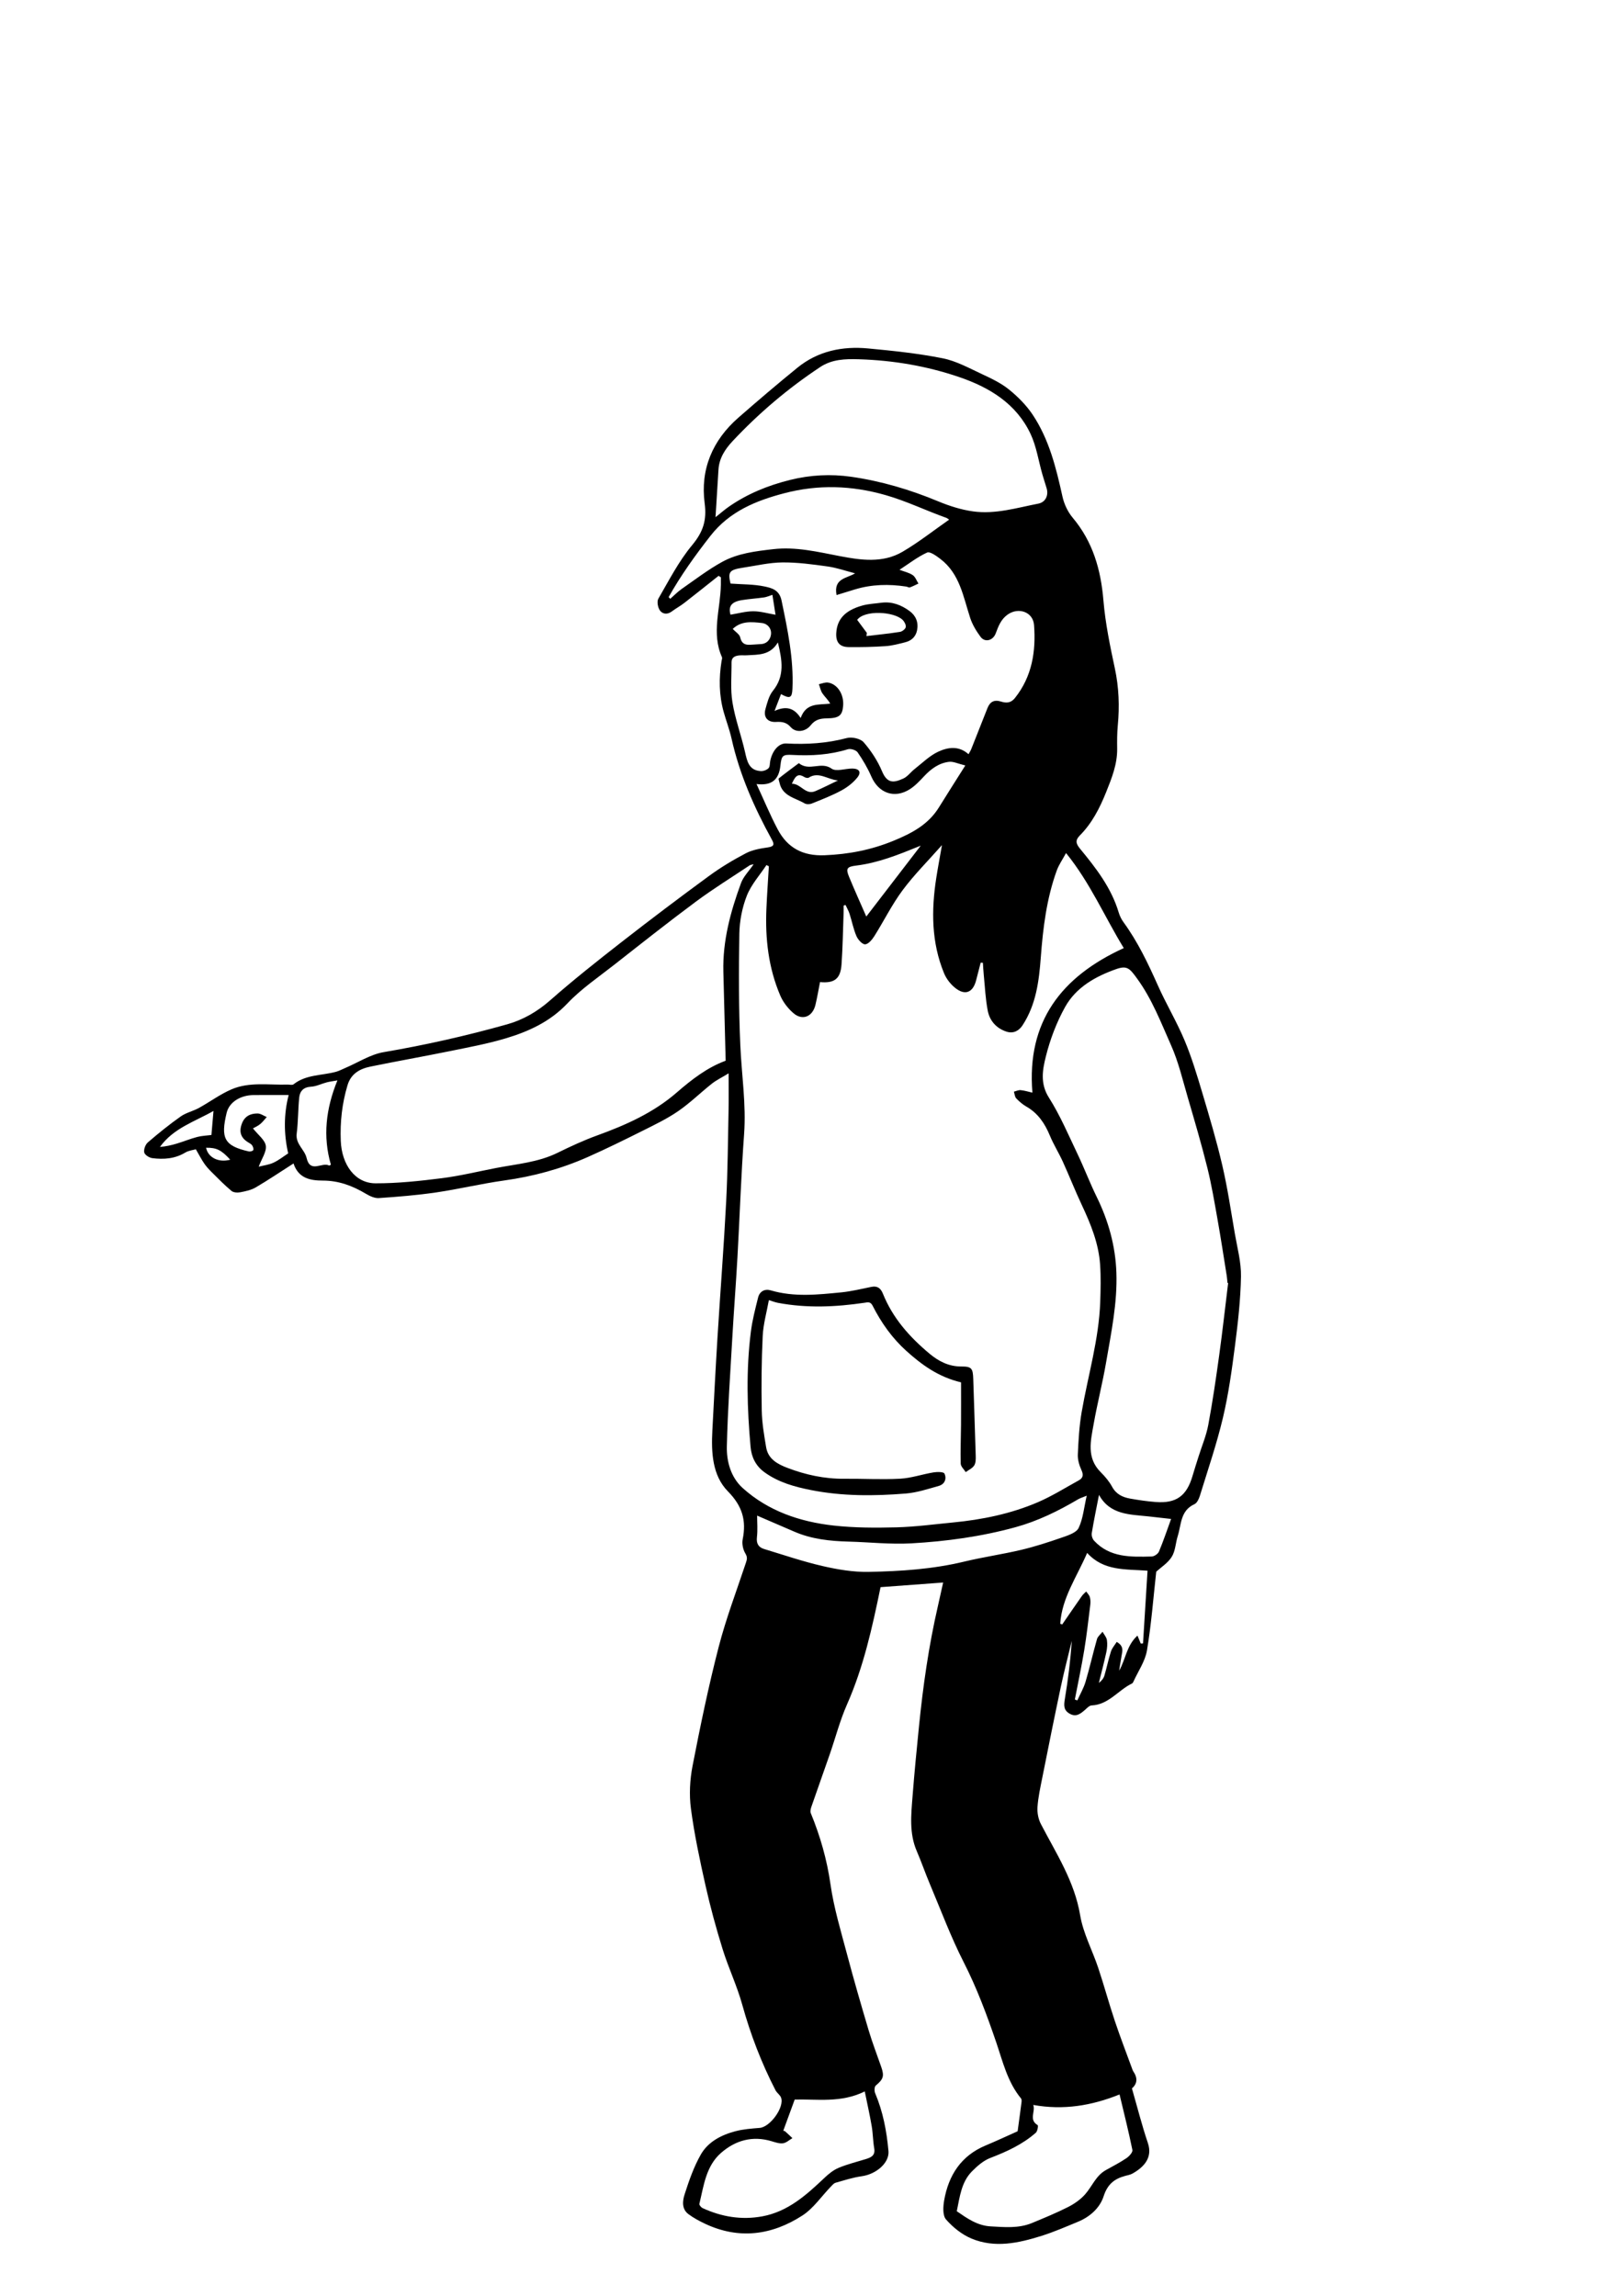 <svg width="325" height="462" viewBox="0 0 325 462" fill="none" xmlns="http://www.w3.org/2000/svg">
<path d="M189.797 318.449C185.562 318.762 181.35 319.074 177.201 319.381C175.536 327.474 173.786 335.435 170.453 342.98C169.029 346.205 168.139 349.667 166.98 353.012C165.762 356.527 164.505 360.029 163.291 363.545C163.151 363.951 163.01 364.485 163.156 364.841C165.062 369.476 166.417 374.21 167.132 379.218C167.804 383.927 169.206 388.541 170.43 393.158C171.798 398.317 173.283 403.446 174.806 408.561C175.547 411.049 176.488 413.476 177.34 415.93C177.99 417.805 177.757 418.391 176.231 419.679C175.949 419.916 175.931 420.773 176.114 421.206C177.693 424.934 178.436 428.861 178.792 432.847C179.007 435.253 176.299 437.519 173.418 437.92C171.638 438.168 169.898 438.738 168.16 439.229C167.802 439.33 167.499 439.697 167.219 439.987C165.315 441.953 163.711 444.376 161.474 445.822C155.338 449.787 148.718 450.703 141.879 447.48C140.717 446.932 139.565 446.309 138.538 445.545C137.147 444.511 137.355 442.854 137.771 441.562C138.655 438.813 139.618 436.024 141.043 433.533C142.499 430.99 145.141 429.621 147.948 428.875C149.54 428.451 151.226 428.328 152.879 428.194C154.993 428.024 157.912 424.004 157.172 422.085C156.96 421.536 156.338 421.156 156.06 420.617C153.221 415.104 151.018 409.358 149.358 403.366C148.308 399.577 146.584 395.98 145.416 392.218C144.11 388.012 142.949 383.749 141.983 379.453C140.83 374.323 139.732 369.161 139.041 363.956C138.666 361.137 138.828 358.129 139.372 355.328C140.925 347.326 142.581 339.33 144.617 331.441C146.11 325.658 148.259 320.043 150.142 314.363C150.359 313.709 150.403 313.279 149.988 312.588C149.519 311.807 149.277 310.65 149.456 309.761C150.223 305.956 149.389 303.059 146.488 300.109C143.336 296.904 143.122 292.278 143.354 287.857C143.684 281.581 144.004 275.305 144.392 269.032C144.953 259.944 145.664 250.865 146.134 241.773C146.455 235.582 146.487 229.376 146.619 223.176C146.666 220.945 146.626 218.713 146.626 215.989C145.22 216.845 144.155 217.355 143.251 218.07C140.969 219.877 138.875 221.943 136.488 223.588C134.274 225.113 131.813 226.298 129.397 227.506C125.717 229.347 122.022 231.169 118.262 232.836C112.904 235.211 107.302 236.734 101.477 237.545C96.891 238.182 92.37 239.276 87.788 239.949C83.964 240.511 80.099 240.823 76.241 241.089C75.391 241.148 74.412 240.685 73.636 240.222C70.956 238.623 68.159 237.567 64.978 237.567C62.446 237.567 60.049 237.121 59.069 234.121C56.376 235.843 53.958 237.478 51.444 238.951C50.533 239.484 49.412 239.717 48.355 239.918C47.79 240.026 46.984 239.981 46.585 239.648C45.201 238.493 43.933 237.195 42.651 235.922C42.095 235.371 41.55 234.79 41.109 234.148C40.542 233.324 40.085 232.425 39.412 231.269C38.888 231.423 37.984 231.508 37.282 231.931C35.194 233.188 32.942 233.343 30.644 233.051C30.036 232.974 29.13 232.395 29.026 231.905C28.897 231.294 29.26 230.308 29.754 229.883C31.881 228.051 34.074 226.283 36.365 224.663C37.447 223.899 38.845 223.601 40.024 222.954C42.246 221.734 44.312 220.177 46.627 219.192C50.218 217.662 54.109 218.366 57.883 218.25C58.283 218.238 58.814 218.398 59.064 218.2C61.577 216.206 64.726 216.452 67.583 215.683C68.239 215.507 68.854 215.173 69.485 214.905C72.055 213.813 74.532 212.179 77.21 211.723C85.592 210.296 93.865 208.426 102.033 206.132C105.211 205.24 108.092 203.6 110.677 201.325C115.33 197.231 120.2 193.374 125.09 189.56C130.878 185.046 136.738 180.622 142.658 176.285C145.006 174.564 147.53 173.047 150.109 171.695C151.441 170.997 153.049 170.736 154.567 170.515C155.789 170.338 155.842 169.892 155.342 168.983C151.789 162.529 148.827 155.845 147.212 148.61C146.805 146.786 146.118 145.026 145.619 143.219C144.688 139.853 144.657 136.44 145.208 133.009C145.25 132.752 145.376 132.444 145.284 132.239C143.124 127.403 144.992 122.513 145.066 117.651C145.073 117.159 145.067 116.667 145.067 116.176L144.607 115.872C142.31 117.693 140.026 119.531 137.709 121.326C136.895 121.957 135.978 122.454 135.151 123.069C134.259 123.732 133.293 123.552 132.793 122.831C132.38 122.236 132.158 121.038 132.485 120.475C134.62 116.796 136.591 112.936 139.287 109.695C141.477 107.061 142.262 104.721 141.807 101.29C140.902 94.45 143.375 88.604 148.594 84.044C152.5 80.632 156.447 77.263 160.471 73.993C164.614 70.625 169.528 69.628 174.707 70.117C179.733 70.591 184.78 71.117 189.722 72.103C192.471 72.651 195.063 74.1 197.651 75.302C199.529 76.175 201.458 77.095 203.05 78.383C204.837 79.829 206.535 81.535 207.805 83.439C211.127 88.419 212.535 94.15 213.809 99.925C214.14 101.423 214.87 102.991 215.852 104.16C219.925 109.004 221.531 114.618 222.051 120.82C222.437 125.419 223.386 129.99 224.354 134.516C225.173 138.343 225.307 142.139 224.941 146.002C224.794 147.548 224.798 149.113 224.817 150.668C224.853 153.776 223.736 156.561 222.606 159.379C221.311 162.609 219.759 165.654 217.285 168.141C216.332 169.099 216.53 169.797 217.347 170.787C220.554 174.674 223.639 178.653 225.121 183.603C225.328 184.294 225.663 184.985 226.087 185.567C228.96 189.505 231.031 193.861 233.006 198.294C234.669 202.028 236.79 205.562 238.369 209.327C239.809 212.759 240.889 216.355 241.955 219.93C243.399 224.772 244.84 229.626 245.982 234.544C247.031 239.06 247.709 243.663 248.496 248.236C248.99 251.105 249.785 253.998 249.733 256.867C249.648 261.533 249.12 266.206 248.52 270.843C247.893 275.698 247.22 280.576 246.092 285.33C244.834 290.626 243.058 295.8 241.456 301.011C241.264 301.636 240.882 302.452 240.365 302.686C237.53 303.968 237.738 306.766 237.009 309.087C236.573 310.473 236.542 312.07 235.813 313.257C235.054 314.495 233.676 315.353 232.678 316.275C232.095 321.493 231.698 326.848 230.812 332.121C230.445 334.301 229.034 336.306 228.091 338.388C228.028 338.527 227.938 338.701 227.813 338.76C225.029 340.095 223.12 343.03 219.665 343.181C219.204 343.201 218.739 343.736 218.325 344.09C217.433 344.854 216.579 345.576 215.289 344.863C214.037 344.171 214.069 343.207 214.28 341.942C214.93 338.05 215.417 334.132 215.683 330.174C214.934 333.302 214.118 336.415 213.451 339.56C212.165 345.624 210.95 351.702 209.736 357.781C209.349 359.722 208.916 361.672 208.782 363.637C208.705 364.758 208.945 366.044 209.462 367.038C212.543 372.97 216.228 378.558 217.371 385.412C217.977 389.043 219.829 392.457 221.01 396.004C222.19 399.551 223.17 403.165 224.357 406.71C225.462 410.01 226.723 413.257 227.917 416.527C227.953 416.625 227.998 416.722 228.056 416.807C228.971 418.154 228.882 419.301 227.787 420.248C228.865 423.988 229.789 427.662 230.998 431.24C231.99 434.179 230.214 436.08 227.904 437.378C227.462 437.626 226.929 437.719 226.429 437.852C224.244 438.435 222.867 439.55 222.095 441.943C221.34 444.287 219.365 446.072 216.96 447.068C214.522 448.077 212.091 449.137 209.578 449.926C204.953 451.379 200.186 452.422 195.501 450.462C193.572 449.654 191.758 448.198 190.374 446.614C189.677 445.817 189.78 444.027 190.001 442.771C190.893 437.712 193.406 433.792 198.347 431.73C200.598 430.79 202.808 429.752 204.786 428.871C205.07 426.776 205.332 424.894 205.571 423.008C205.602 422.766 205.606 422.435 205.47 422.271C202.727 418.933 201.794 414.825 200.441 410.866C198.579 405.42 196.578 400.039 193.942 394.871C191.346 389.781 189.345 384.386 187.12 379.11C186.198 376.926 185.43 374.676 184.49 372.5C182.931 368.892 183.356 365.145 183.645 361.42C184.008 356.743 184.465 352.073 184.933 347.406C185.748 339.278 186.896 331.2 188.732 323.231C189.091 321.677 189.426 320.118 189.797 318.449L189.797 318.449ZM207.758 219.87C206.581 205.547 213.626 196.507 226.148 190.784C222.3 184.506 219.388 177.646 214.528 171.657C213.818 172.972 213.084 174.009 212.665 175.161C210.616 180.797 209.893 186.717 209.45 192.632C209.087 197.476 208.492 202.158 205.777 206.319C205.017 207.484 203.881 208.025 202.552 207.597C200.527 206.945 199.172 205.432 198.777 203.405C198.311 201.014 198.21 198.551 197.965 196.117C197.886 195.329 197.852 194.535 197.797 193.744L197.349 193.719C197.046 194.889 196.736 196.058 196.442 197.23C195.812 199.737 194.212 200.4 192.204 198.784C191.271 198.034 190.438 196.955 189.982 195.85C187.423 189.645 187.4 183.191 188.412 176.676C188.733 174.609 189.125 172.552 189.559 170.057C186.701 173.295 183.928 176.052 181.625 179.157C179.476 182.054 177.862 185.343 175.93 188.408C175.493 189.101 174.719 190.015 174.088 190.025C173.499 190.033 172.653 189.079 172.347 188.365C171.736 186.941 171.444 185.383 170.966 183.897C170.766 183.277 170.428 182.701 170.152 182.106L169.765 182.232C169.765 182.741 169.78 183.25 169.762 183.757C169.637 187.197 169.589 190.643 169.348 194.075C169.145 196.972 167.922 197.895 165.02 197.625C164.718 199.145 164.462 200.684 164.101 202.197C163.532 204.582 161.503 205.439 159.691 203.895C158.582 202.95 157.588 201.666 157.018 200.331C154.648 194.787 153.976 188.923 154.227 182.94C154.348 180.065 154.557 177.195 154.726 174.322L154.237 174.076C152.89 176.113 151.173 178.004 150.297 180.226C149.357 182.61 148.832 185.3 148.786 187.869C148.653 195.353 148.652 202.853 148.979 210.33C149.24 216.297 150.179 222.214 149.739 228.237C149.137 236.466 148.866 244.719 148.405 252.959C148.108 258.273 147.691 263.58 147.386 268.894C146.962 276.281 146.443 283.667 146.269 291.06C146.196 294.139 147.102 297.319 149.47 299.448C154.625 304.081 160.988 306.23 167.747 306.983C171.924 307.448 176.176 307.451 180.386 307.343C184.171 307.246 187.946 306.734 191.722 306.371C197.616 305.806 203.392 304.633 208.841 302.297C211.698 301.072 214.362 299.39 217.098 297.887C217.976 297.404 218.064 296.771 217.62 295.805C217.178 294.847 216.854 293.714 216.901 292.676C217.029 289.817 217.189 286.935 217.677 284.122C218.96 276.742 221.145 269.515 221.409 261.967C221.496 259.473 221.554 256.964 221.384 254.479C221.094 250.217 219.506 246.321 217.707 242.492C216.357 239.62 215.199 236.659 213.884 233.77C213.073 231.989 212.019 230.314 211.271 228.51C210.264 226.082 208.902 224.032 206.566 222.691C205.806 222.255 205.108 221.659 204.503 221.022C204.205 220.708 204.184 220.132 204.037 219.674C204.488 219.562 204.951 219.327 205.389 219.367C206.153 219.437 206.901 219.678 207.758 219.87L207.758 219.87ZM247.15 258.167L247.01 258.143C246.965 257.676 246.945 257.206 246.87 256.744C246.261 252.953 245.684 249.156 245.012 245.375C244.394 241.895 243.811 238.399 242.96 234.972C241.793 230.279 240.428 225.633 239.069 220.99C238.021 217.407 237.168 213.719 235.66 210.33C233.622 205.748 231.826 201.022 228.809 196.89C227.37 194.918 226.844 194.226 224.626 195.01C220.44 196.488 216.542 198.675 214.339 202.636C212.618 205.73 211.319 209.163 210.462 212.602C209.804 215.248 209.278 218.033 211.073 220.861C213.332 224.423 215.001 228.368 216.828 232.193C218.198 235.061 219.323 238.046 220.722 240.898C223.071 245.692 224.468 250.735 224.659 256.047C224.878 262.175 223.616 268.173 222.586 274.172C221.873 278.32 220.82 282.41 220.086 286.555C219.493 289.906 218.595 293.362 221.518 296.26C222.393 297.128 223.22 298.114 223.804 299.19C224.621 300.694 225.918 301.291 227.432 301.561C229.123 301.861 230.83 302.111 232.541 302.245C236.709 302.569 238.812 301.035 239.995 296.957C240.372 295.657 240.796 294.371 241.201 293.079C241.865 290.965 242.749 288.893 243.152 286.73C244.022 282.073 244.704 277.377 245.353 272.682C246.02 267.853 246.557 263.006 247.15 258.167V258.167ZM146.031 213.448C145.871 207.302 145.711 201.401 145.567 195.5C145.416 189.306 147.013 183.442 149.117 177.709C149.597 176.4 150.696 175.317 151.658 173.915C151.243 174.021 151.03 174.021 150.882 174.12C147.257 176.541 143.54 178.838 140.044 181.433C134.473 185.569 129.03 189.879 123.572 194.165C120.377 196.675 116.952 198.991 114.182 201.916C110.678 205.616 106.372 207.573 101.731 208.958C98.051 210.056 94.248 210.757 90.477 211.526C85.169 212.607 79.832 213.545 74.526 214.634C72.41 215.068 70.631 216.058 69.938 218.365C68.837 222.028 68.423 225.747 68.576 229.576C68.769 234.369 71.45 238.105 75.565 238.117C80.017 238.129 84.492 237.647 88.919 237.088C92.575 236.627 96.178 235.743 99.802 235.04C103.985 234.228 108.275 233.908 112.199 231.979C114.806 230.698 117.457 229.467 120.184 228.479C125.955 226.389 131.514 223.903 136.179 219.85C139.219 217.209 142.346 214.798 146.031 213.448V213.448ZM172.072 115.369C170.18 114.882 168.398 114.248 166.564 113.991C163.542 113.568 160.483 113.149 157.445 113.178C154.805 113.204 152.168 113.832 149.536 114.232C146.734 114.657 146.456 115.103 147.009 117.432C149.392 117.607 151.67 117.553 153.839 118.012C155.272 118.315 156.828 118.677 157.277 120.842C158.497 126.719 159.741 132.561 159.469 138.616C159.389 140.412 158.986 140.684 157.171 139.675L155.865 143.061C158.155 142.023 159.789 142.399 161.125 144.483C162.246 141.36 164.689 141.87 167.071 141.591C166.627 140.786 165.968 140.216 165.497 139.519C165.139 138.988 165.018 138.297 164.791 137.677C165.416 137.558 166.073 137.254 166.66 137.355C168.568 137.681 169.851 139.753 169.672 142.006C169.516 143.964 168.896 144.526 166.375 144.556C165.038 144.572 164.03 144.819 163.136 145.954C162.083 147.291 160.147 147.488 159.133 146.328C158.235 145.302 157.314 145.217 156.126 145.277C154.46 145.36 153.59 144.304 154.035 142.698C154.389 141.423 154.735 140.009 155.534 139.02C157.937 136.047 157.425 132.91 156.538 129.271C154.97 131.911 152.576 131.724 150.303 131.863C149.784 131.895 149.258 131.833 148.743 131.888C147.916 131.976 147.206 132.275 147.214 133.275C147.235 135.967 146.964 138.711 147.396 141.339C147.949 144.707 149.162 147.961 149.921 151.303C150.353 153.206 150.703 155.019 153.093 155.169C153.618 155.202 154.305 154.943 154.665 154.573C154.968 154.261 154.897 153.591 155.005 153.083C155.456 150.969 156.769 149.531 158.229 149.61C162.347 149.833 166.396 149.583 170.422 148.513C171.438 148.243 173.163 148.626 173.806 149.366C175.308 151.097 176.625 153.113 177.51 155.226C178.54 157.686 179.841 157.555 181.8 156.654C182.66 156.258 183.278 155.358 184.056 154.75C185.594 153.547 187.033 152.101 188.762 151.284C190.713 150.363 192.94 150.002 194.903 151.77C195.12 151.367 195.323 151.067 195.454 150.738C196.548 147.989 197.622 145.232 198.718 142.484C199.22 141.225 200.053 140.739 201.449 141.176C202.438 141.486 203.396 141.522 204.226 140.484C207.7 136.138 208.485 131.076 208.089 125.779C207.891 123.122 204.942 122.118 202.758 123.682C201.431 124.633 200.914 126.006 200.386 127.434C199.835 128.92 198.203 129.34 197.324 128.15C196.471 126.995 195.685 125.702 195.241 124.348C193.837 120.065 193.148 115.437 189.223 112.463C188.427 111.86 187.145 110.925 186.565 111.19C184.615 112.081 182.881 113.445 181.014 114.661C181.978 115.027 182.93 115.228 183.679 115.73C184.204 116.083 184.453 116.847 184.826 117.427C184.253 117.692 183.694 117.996 183.101 118.202C182.899 118.272 182.616 118.073 182.364 118.034C178.883 117.505 175.434 117.578 172.04 118.608C170.839 118.973 169.639 119.345 168.347 119.742C167.69 116.321 170.477 116.393 172.072 115.369L172.072 115.369ZM143.991 104.075C145.128 103.173 145.861 102.525 146.659 101.971C150.417 99.359 154.548 97.678 159.007 96.573C163.092 95.561 167.191 95.356 171.257 95.935C177.301 96.796 183.145 98.528 188.808 100.886C191.046 101.817 193.434 102.577 195.824 102.909C200.29 103.528 204.618 102.189 208.957 101.344C210.413 101.06 211.048 99.67 210.616 98.235C210.331 97.287 210.021 96.347 209.749 95.395C208.979 92.697 208.569 89.832 207.392 87.327C204.524 81.226 199.121 77.953 193.016 75.873C186.489 73.648 179.72 72.501 172.809 72.293C170.094 72.212 167.437 72.278 165.037 73.871C158.582 78.153 152.713 83.126 147.423 88.774C145.921 90.377 144.719 92.202 144.583 94.525C144.405 97.579 144.205 100.632 143.991 104.075H143.991ZM192.541 444.962C194.617 446.391 196.667 447.865 199.366 448.012C202.171 448.165 204.983 448.445 207.665 447.337C210.11 446.326 212.564 445.316 214.921 444.124C216.177 443.49 217.415 442.628 218.345 441.586C219.772 439.987 220.522 437.808 222.536 436.689C223.938 435.91 225.37 435.169 226.696 434.275C227.239 433.909 227.974 433.095 227.881 432.636C227.128 428.925 226.198 425.25 225.298 421.464C219.668 423.731 214.02 424.664 207.928 423.574C208.431 424.913 206.966 426.52 208.818 427.64C208.965 427.729 208.789 428.864 208.452 429.161C205.771 431.524 202.588 432.973 199.269 434.249C197.894 434.778 196.651 435.872 195.59 436.947C193.445 439.12 193.144 442.088 192.54 444.962H192.541ZM134.556 120.151L134.885 120.495C135.655 119.823 136.372 119.075 137.206 118.495C139.885 116.631 142.496 114.624 145.345 113.059C148.48 111.337 152.061 110.916 155.59 110.509C160.159 109.982 164.541 111.05 168.976 111.903C173.226 112.72 177.638 113.363 181.611 111.037C184.851 109.141 187.822 106.784 191.002 104.568C190.762 104.411 190.612 104.267 190.433 104.204C186.336 102.748 182.45 100.839 178.208 99.627C171.344 97.666 164.635 97.476 157.85 99.248C152.155 100.735 146.813 102.905 142.979 107.816C139.899 111.761 136.998 115.795 134.556 120.151V120.151ZM157.619 428.781C157.619 428.781 157.855 428.767 157.983 428.877C158.495 429.315 158.974 429.793 159.464 430.256C158.836 430.619 158.238 431.198 157.573 431.289C156.842 431.389 156.031 431.101 155.287 430.877C151.435 429.716 147.996 430.691 145.097 433.228C142.061 435.883 141.623 439.824 140.739 443.484C140.684 443.709 141.097 444.197 141.397 444.335C145.226 446.098 149.235 446.76 153.403 445.993C158.564 445.043 162.267 441.701 165.908 438.252C166.752 437.453 167.715 436.668 168.769 436.228C170.533 435.491 172.415 435.034 174.248 434.465C175.31 434.134 176.175 433.738 175.925 432.304C175.668 430.834 175.673 429.317 175.421 427.845C175.033 425.575 174.523 423.325 174.022 420.856C169.225 423.224 164.395 422.373 159.923 422.491C159.144 424.618 158.391 426.675 157.619 428.781H157.619ZM152.242 157.77C153.693 160.902 154.961 163.971 156.506 166.894C158.477 170.626 161.561 172.278 165.945 172.102C170.797 171.906 175.359 171.024 179.859 169.166C183.508 167.659 186.803 165.931 188.942 162.476C190.595 159.806 192.288 157.16 194.259 154.034C192.779 153.679 191.85 153.201 190.988 153.301C188.956 153.538 187.362 154.71 185.97 156.197C185.094 157.133 184.19 158.103 183.125 158.79C180.03 160.788 176.811 159.625 175.344 156.256C174.603 154.553 173.645 152.92 172.587 151.393C172.268 150.931 171.183 150.598 170.623 150.771C166.983 151.898 163.274 152.12 159.513 151.916C157.521 151.808 157.266 152.014 157.05 154.059C156.747 156.928 155.28 158.14 152.242 157.77L152.242 157.77ZM152.364 304.985C152.364 306.378 152.494 307.863 152.325 309.313C152.175 310.604 152.63 311.359 153.768 311.705C157.681 312.894 161.566 314.219 165.543 315.136C168.569 315.833 171.727 316.367 174.813 316.308C181.257 316.185 187.699 315.767 194.021 314.243C197.816 313.328 201.698 312.779 205.497 311.878C208.28 311.218 211.017 310.331 213.72 309.389C214.942 308.964 216.599 308.433 217.06 307.471C217.949 305.619 218.128 303.425 218.693 300.974C217.8 301.343 217.354 301.467 216.969 301.695C212.977 304.054 208.832 306.087 204.349 307.319C197.492 309.201 190.463 310.168 183.392 310.566C179.206 310.802 174.982 310.327 170.774 310.214C167.005 310.113 163.301 309.723 159.798 308.192C157.378 307.135 154.95 306.099 152.364 304.985V304.985ZM213.357 326.742L213.755 326.889C215.073 324.977 216.382 323.059 217.715 321.158C217.952 320.821 218.292 320.556 218.584 320.258C218.836 320.625 219.193 320.961 219.312 321.367C219.454 321.855 219.472 322.412 219.408 322.923C219.029 325.976 218.687 329.038 218.187 332.072C217.64 335.391 216.936 338.684 216.3 341.988L216.798 342.168C217.36 340.923 218.068 339.721 218.453 338.423C219.297 335.583 219.939 332.684 220.756 329.835C220.915 329.282 221.492 328.849 221.876 328.361C222.182 328.912 222.661 329.436 222.752 330.021C222.875 330.815 222.806 331.679 222.634 332.472C222.188 334.542 221.64 336.59 221.133 338.646C221.703 338.222 222.089 337.719 222.257 337.151C222.731 335.554 223.051 333.909 223.564 332.325C223.79 331.626 224.334 331.03 224.727 330.399C226.214 331.245 225.873 332.249 225.697 333.226C225.52 334.211 225.373 335.201 225.213 336.189C226.523 333.954 226.677 331.137 228.902 329.132C229.189 329.825 229.376 330.277 229.563 330.729L230.02 330.701C230.319 325.882 230.618 321.063 230.927 316.069C226.492 315.728 222.117 316.187 218.777 312.489C216.684 317.356 213.692 321.541 213.357 326.742H213.357ZM221.159 300.812C220.628 303.553 220.11 306.023 219.703 308.511C219.625 308.987 219.837 309.673 220.167 310.028C223.359 313.473 227.595 313.312 231.769 313.212C232.278 313.199 233.033 312.684 233.23 312.216C234.126 310.078 234.864 307.873 235.672 305.656C234.043 305.472 232.56 305.298 231.075 305.139C227.329 304.739 223.38 304.837 221.159 300.812V300.812ZM58.087 220.353C55.581 220.353 53.297 220.335 51.013 220.358C48.423 220.384 46.136 221.739 45.606 223.943C44.394 228.992 45.083 230.581 50.072 231.701C50.353 231.764 50.87 231.623 50.968 231.424C51.08 231.196 50.915 230.756 50.745 230.487C50.588 230.24 50.281 230.073 50.013 229.915C48.483 229.015 48.034 227.805 48.68 226.094C49.251 224.58 50.412 224.065 51.824 224.063C52.442 224.062 53.061 224.526 53.68 224.779C53.243 225.26 52.854 225.8 52.355 226.205C51.868 226.599 51.269 226.855 50.906 227.063C51.958 228.402 53.327 229.397 53.492 230.561C53.663 231.771 52.668 233.145 52.063 234.769C53.033 234.52 54.1 234.398 55.025 233.97C56.091 233.477 57.032 232.715 57.993 232.092C57.086 228.12 57.105 224.17 58.087 220.353H58.087ZM66.59 234.378C64.935 228.674 65.574 223.107 67.902 217.405C67.017 217.565 66.365 217.641 65.736 217.806C64.681 218.082 63.653 218.616 62.593 218.675C61.077 218.76 60.347 219.554 60.214 220.862C59.968 223.269 60.015 225.71 59.706 228.106C59.435 230.216 61.305 231.317 61.696 233.008C62.431 236.19 64.829 233.762 66.234 234.542C66.26 234.557 66.324 234.503 66.59 234.378L66.59 234.378ZM174.331 184.434C177.923 179.758 181.606 174.964 185.286 170.174C185.151 170.227 184.969 170.296 184.789 170.369C180.75 172.011 176.703 173.637 172.328 174.175C170.444 174.407 170.163 174.749 170.864 176.444C171.992 179.171 173.209 181.862 174.331 184.434H174.331ZM42.964 223.553C39.211 225.696 34.917 226.997 32.185 230.798C33.354 230.701 34.475 230.456 35.571 230.125C36.946 229.71 38.282 229.161 39.668 228.794C40.597 228.548 41.583 228.519 42.546 228.393L42.964 223.553V223.553ZM147.454 126.558C148.025 127.174 148.817 127.637 148.954 128.247C149.375 130.115 150.696 129.731 151.929 129.687C152.294 129.674 152.657 129.625 153.021 129.617C154.379 129.586 155.088 128.605 155.167 127.543C155.244 126.515 154.532 125.511 153.325 125.371C151.266 125.133 149.172 124.915 147.454 126.558V126.558ZM155.438 119.696C154.772 119.91 154.289 120.143 153.782 120.215C152.296 120.426 150.791 120.519 149.31 120.758C147.153 121.107 146.544 122.025 147.004 123.693C148.553 123.442 150.069 123.007 151.586 123.005C153.052 123.003 154.518 123.446 156.064 123.707L155.438 119.696V119.696ZM41.471 230.958C41.878 232.972 44.039 233.992 46.33 233.363C44.549 231.415 43.58 230.924 41.471 230.958Z" fill="black"/>
<path d="M193.4 278.168C188.846 277.092 185.497 274.642 182.382 271.835C179.528 269.263 177.334 266.16 175.605 262.747C175.167 261.882 174.641 262.052 173.961 262.153C168.163 263.016 162.361 263.263 156.561 262.171C155.955 262.056 155.371 261.818 154.726 261.621C154.297 264.015 153.603 266.416 153.485 268.846C153.243 273.832 153.203 278.835 153.293 283.827C153.338 286.307 153.766 288.793 154.179 291.25C154.573 293.602 156.476 294.623 158.446 295.375C162.123 296.778 165.924 297.605 169.896 297.57C173.645 297.537 177.403 297.762 181.139 297.559C183.393 297.436 185.605 296.658 187.855 296.288C188.59 296.167 189.877 296.16 190.055 296.521C190.553 297.539 190.127 298.664 188.933 299.003C186.741 299.625 184.523 300.359 182.274 300.541C175.89 301.059 169.485 301.095 163.164 299.836C159.865 299.179 156.634 298.29 153.822 296.245C152.056 294.96 151.226 293.173 151.048 291.194C150.348 283.453 150.121 275.692 151.106 267.956C151.399 265.648 151.993 263.372 152.556 261.107C152.87 259.843 153.91 259.304 155.105 259.657C159.806 261.048 164.553 260.527 169.286 260.062C171.336 259.861 173.357 259.355 175.384 258.95C176.591 258.709 177.251 259.268 177.673 260.318C179.656 265.252 183.074 269.086 187.091 272.428C188.921 273.95 190.954 274.992 193.474 274.979C195.556 274.967 195.79 275.375 195.857 277.53C196.015 282.659 196.208 287.786 196.352 292.915C196.371 293.582 196.378 294.375 196.048 294.893C195.682 295.469 194.926 295.796 194.339 296.232C193.987 295.664 193.348 295.104 193.332 294.527C193.258 291.923 193.377 289.314 193.395 286.707C193.415 283.858 193.4 281.009 193.4 278.168H193.4Z" fill="black"/>
<path d="M177.393 121.282C179.545 121.012 181.397 121.753 183.056 122.973C184.321 123.904 184.864 125.252 184.547 126.836C184.287 128.137 183.412 128.93 182.168 129.243C180.859 129.573 179.532 129.934 178.196 130.025C175.733 130.194 173.256 130.241 170.786 130.215C168.953 130.195 168.182 129.229 168.287 127.393C168.447 124.587 170.064 122.814 173.563 121.845C174.797 121.503 176.114 121.461 177.393 121.282L177.393 121.282ZM174.441 127.353L174.36 127.999C176.613 127.729 178.872 127.503 181.111 127.151C181.561 127.08 182.21 126.573 182.273 126.186C182.347 125.737 181.994 125.075 181.622 124.719C179.898 123.066 174.023 122.69 172.497 124.732C173.185 125.66 173.813 126.506 174.441 127.353H174.441Z" fill="black"/>
<path d="M160.752 153.572C162.885 155.294 165.21 153.151 167.347 154.67C168.273 155.329 170.121 154.639 171.549 154.655C172.923 154.671 173.389 155.384 172.527 156.462C171.678 157.523 170.506 158.428 169.301 159.077C167.399 160.102 165.365 160.888 163.355 161.697C162.935 161.866 162.274 161.877 161.902 161.657C160.011 160.542 157.439 160.213 156.865 157.5C156.802 157.205 156.608 156.727 156.719 156.638C158.033 155.585 159.393 154.591 160.752 153.572V153.572ZM168.628 157.049C166.573 156.879 164.75 155.189 162.74 156.49C162.548 156.614 162.093 156.507 161.853 156.357C160.429 155.463 159.967 156.41 159.354 157.706C161.211 157.703 162.084 160.052 164.09 159.195C165.627 158.538 167.117 157.768 168.628 157.049V157.049Z" fill="black"/>
</svg>
